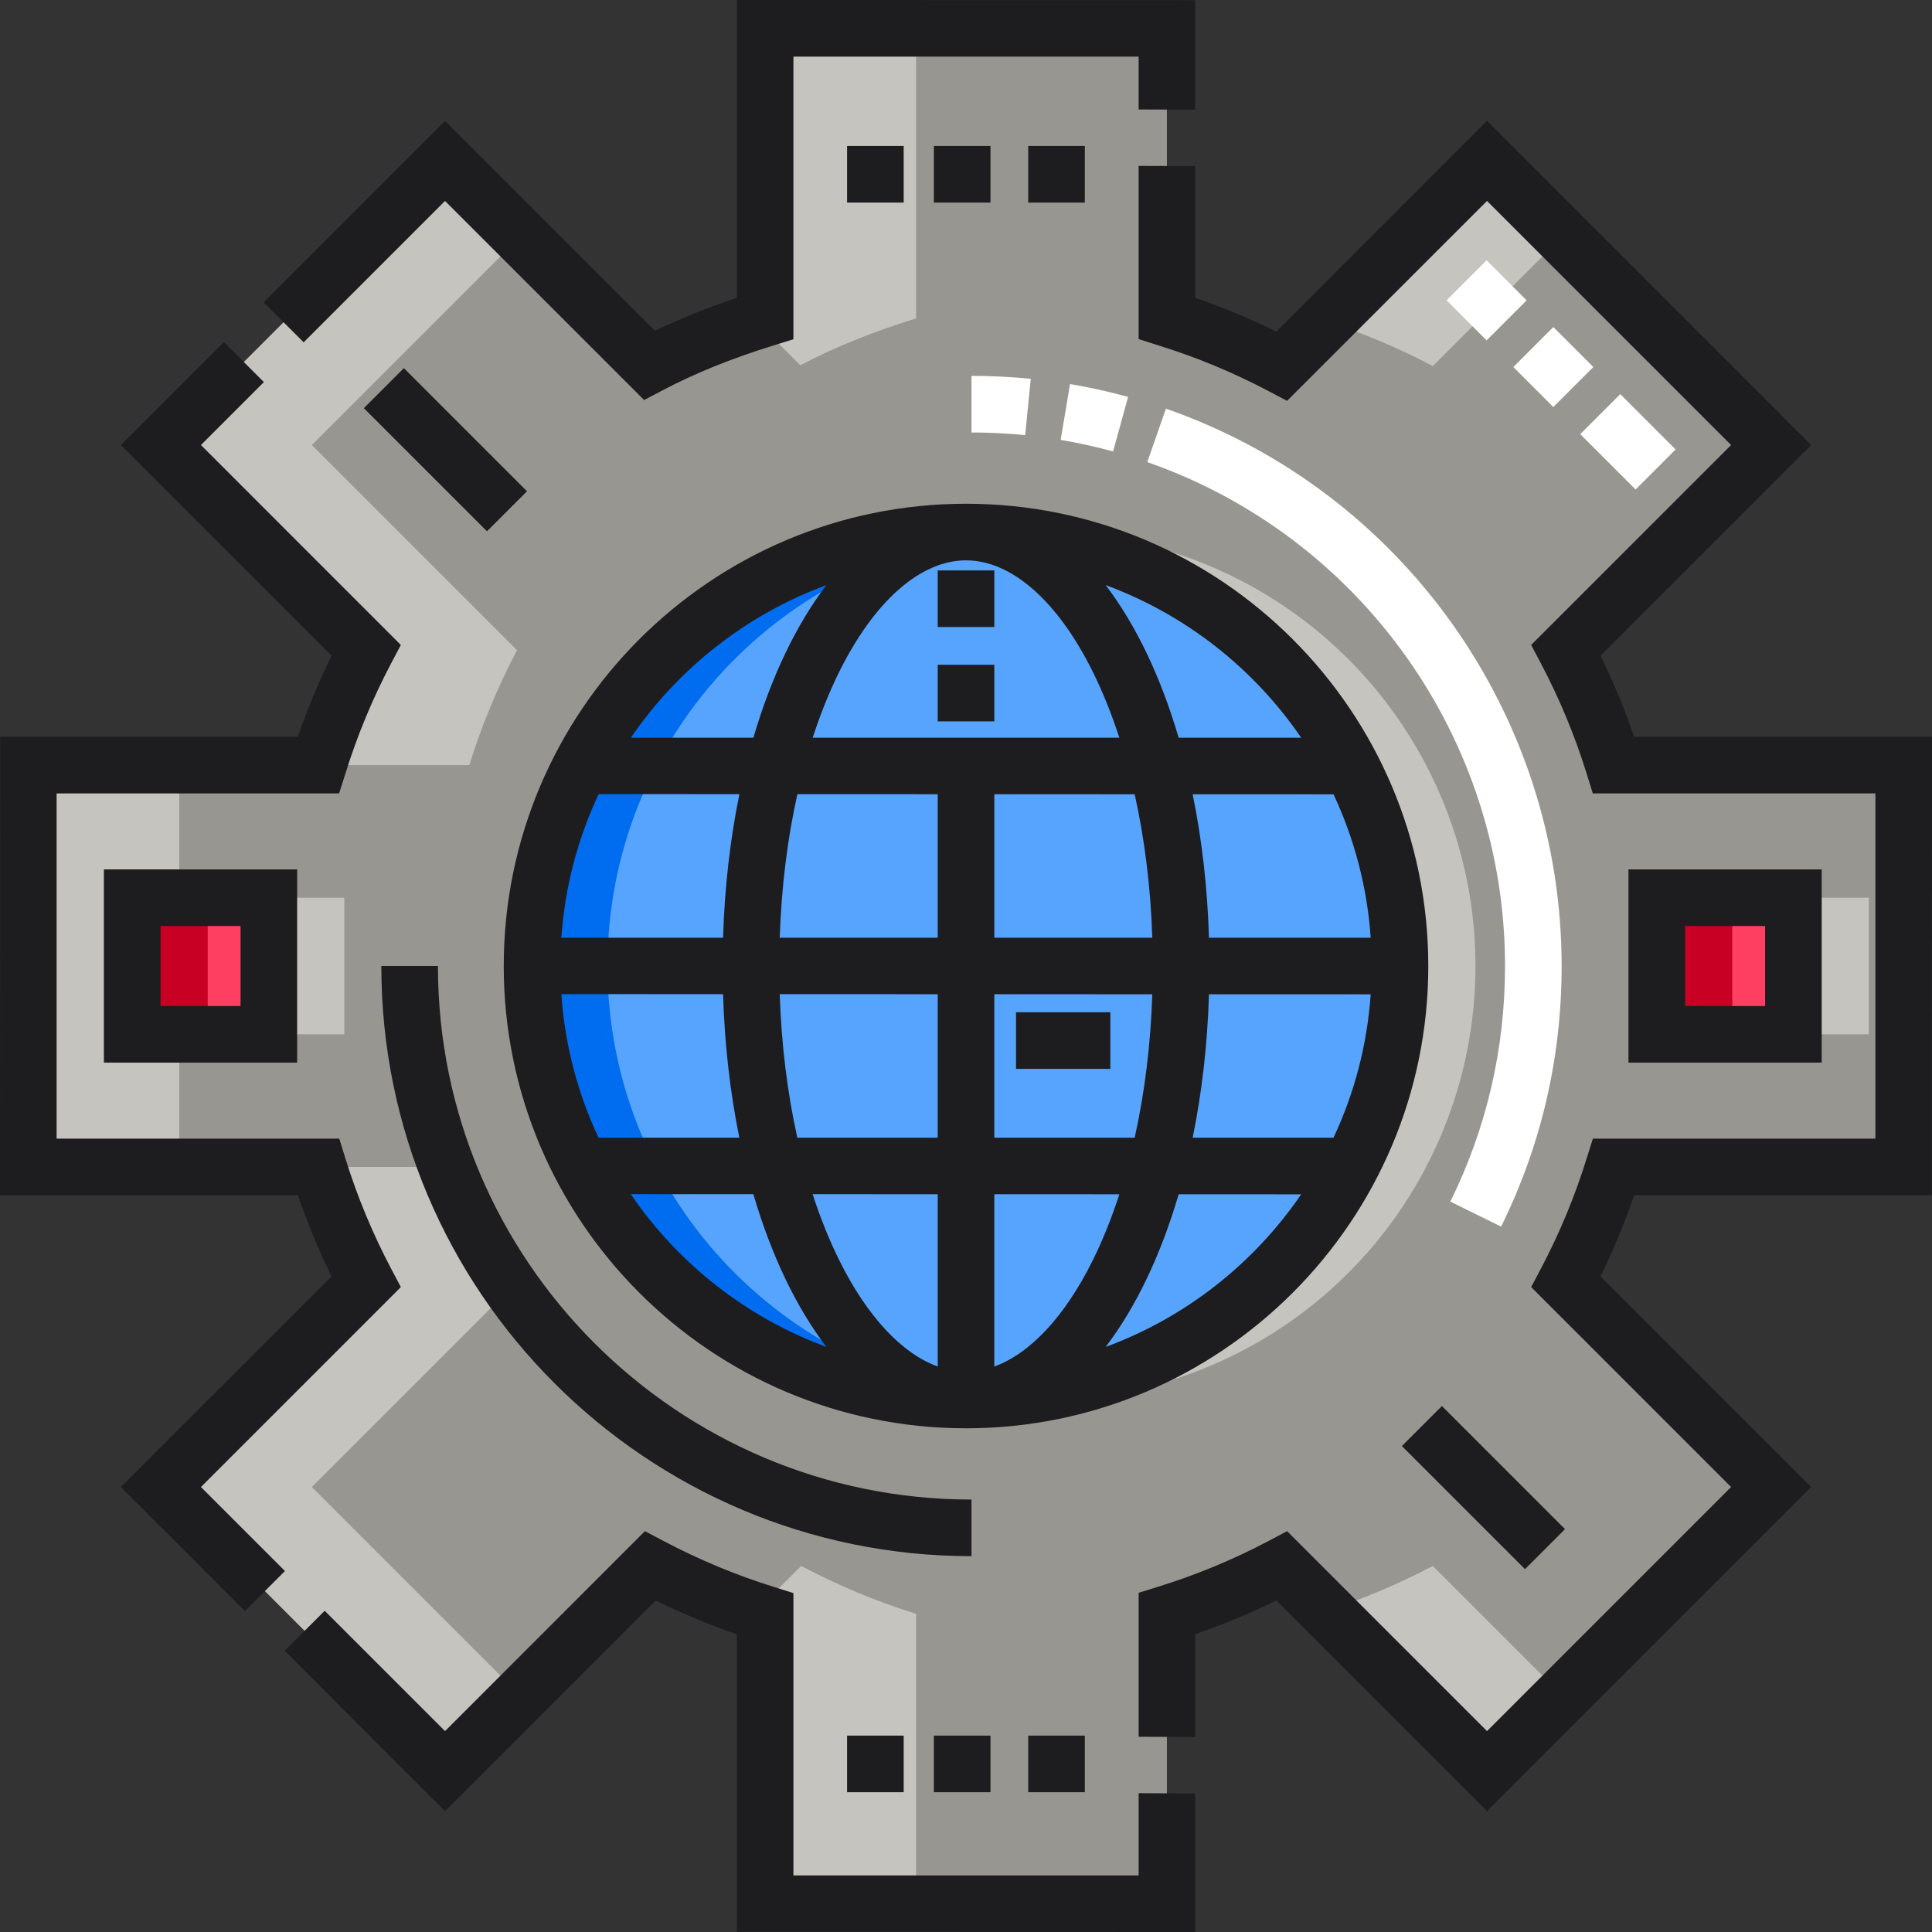 <?xml version="1.0"?>
<svg xmlns="http://www.w3.org/2000/svg" xmlns:xlink="http://www.w3.org/1999/xlink" version="1.1" id="Capa_1" x="0px" y="0px" viewBox="0 0 512 512" style="enable-background:new 0 0 512 512;" xml:space="preserve" width="512px" height="512px" class=""><rect x="0" y="0" width="512" height="512" fill="#333333" stroke="none"/><g><path style="fill:#989690" d="M504.505,309.245V202.766h-76.873c-3.287-10.609-7.54-20.79-12.639-30.457l54.373-54.373  l-75.291-75.292l-54.374,54.374c-9.667-5.099-19.848-9.353-30.457-12.64V7.505H202.766v76.873  c-10.609,3.287-21.006,7.324-30.673,12.424l-54.158-54.158l-75.291,75.292l54.373,54.373c-5.099,9.667-9.353,19.848-12.64,30.457  H7.506v106.479h76.873c3.287,10.609,7.54,20.79,12.64,30.457l-54.373,54.373l75.291,75.291l54.374-54.374  c9.667,5.099,19.848,9.396,30.457,12.682v76.83h106.478v-76.872c10.609-3.287,20.79-7.539,30.457-12.64l54.374,54.374l75.291-75.291  l-54.373-54.373c5.099-9.667,9.353-19.848,12.639-30.457L504.505,309.245L504.505,309.245z" data-original="#FFE477" class="" data-old_color="#FFE477"/><g>
	<rect x="459.067" y="237.904" style="fill:#C5C4BF" width="36.202" height="36.202" data-original="#FFD422" class="" data-old_color="#FFD422"/>
	<rect x="55.043" y="237.904" style="fill:#C5C4BF" width="36.202" height="36.202" data-original="#FFD422" class="" data-old_color="#FFD422"/>
	<circle style="fill:#C5C4BF" cx="276.006" cy="256.005" r="115.007" data-original="#FFD422" class="" data-old_color="#FFD422"/>
	<path style="fill:#C5C4BF" d="M84.378,202.766h40.002c3.287-10.609,7.54-20.79,12.64-30.457l-54.373-54.373l55.29-55.29   l-20.001-20.001l-75.291,75.292l54.373,54.373C91.918,181.976,87.665,192.157,84.378,202.766z" data-original="#FFD422" class="" data-old_color="#FFD422"/>
	<path style="fill:#C5C4BF" d="M212.096,96.802c9.667-5.099,20.064-9.137,30.673-12.424V7.505h-40.002v76.873   c-0.783,0.243-1.563,0.498-2.344,0.749L212.096,96.802z" data-original="#FFD422" class="" data-old_color="#FFD422"/>
	<path style="fill:#C5C4BF" d="M379.703,97.018l34.373-34.373l-20.001-20.001l-42.489,42.489   C361.352,88.309,370.752,92.294,379.703,97.018z" data-original="#FFD422" class="" data-old_color="#FFD422"/>
	<path style="fill:#C5C4BF" d="M82.647,394.075l54.373-54.373c-5.099-9.667-9.353-19.848-12.64-30.457H84.378   c3.287,10.609,7.54,20.79,12.64,30.457l-54.373,54.373l75.291,75.291l20.001-20.001L82.647,394.075z" data-original="#FFD422" class="" data-old_color="#FFD422"/>
	<path style="fill:#C5C4BF" d="M379.703,414.993c-8.953,4.723-18.352,8.708-28.118,11.885l42.489,42.49l20.001-20.001   L379.703,414.993z" data-original="#FFD422" class="" data-old_color="#FFD422"/>
	<rect x="7.506" y="202.762" style="fill:#C5C4BF" width="40.002" height="106.476" data-original="#FFD422" class="" data-old_color="#FFD422"/>
	<path style="fill:#C5C4BF" d="M212.312,414.993l-11.916,11.916c0.789,0.257,1.576,0.52,2.37,0.766v76.829h40.002v-76.829   C232.16,424.388,221.978,420.093,212.312,414.993z" data-original="#FFD422" class="" data-old_color="#FFD422"/>
</g><g>
	<rect x="439.066" y="237.904" style="fill:#FF3F62;" width="36.202" height="36.202" data-original="#FF3F62"/>
	<rect x="35.042" y="237.904" style="fill:#FF3F62;" width="36.202" height="36.202" data-original="#FF3F62"/>
</g><circle style="fill:#57A4FF;" cx="256.005" cy="256.005" r="115.007" data-original="#57A4FF"/><g>
	<rect x="439.066" y="237.904" style="fill:#C70024;" width="20.001" height="36.202" data-original="#C70024" class=""/>
	<rect x="35.042" y="237.904" style="fill:#C70024;" width="20.001" height="36.202" data-original="#C70024" class=""/>
</g><path style="fill:#006DF0;" d="M160.999,256.005c0-60.147,46.174-109.5,105.006-114.569c-3.296-0.284-6.63-0.438-10.001-0.438  c-63.517,0-115.007,51.49-115.007,115.007s51.49,115.007,115.007,115.007c3.37,0,6.704-0.154,10.001-0.438  C207.173,365.505,160.999,316.152,160.999,256.005z" data-original="#006DF0" class=""/><g>
	<path style="fill:#1D1D1F;" d="M431.56,230.402v51.208h51.208v-51.208L431.56,230.402L431.56,230.402z M467.767,266.609h-21.206   v-21.206h21.206V266.609z" data-original="#1D1D1F" class=""/>
	<path style="fill:#1D1D1F;" d="M78.745,281.609v-51.208H27.537v51.208H78.745z M42.537,245.402h21.206v21.206H42.537V245.402z" data-original="#1D1D1F" class=""/>
	<path style="fill:#1D1D1F;" d="M133.498,256.005c0,67.551,54.956,122.507,122.507,122.507s122.507-54.956,122.507-122.507   s-54.956-122.507-122.507-122.507S133.498,188.454,133.498,256.005z M289.592,178.014c2.668,5.383,5.017,11.249,7.044,17.487   h-81.262c2.027-6.239,4.375-12.104,7.044-17.487c9.297-18.757,21.538-29.516,33.587-29.516S280.296,159.257,289.592,178.014z    M363.246,248.505h-42.854c-0.408-13.416-1.899-26.189-4.322-38.012l37.322,0.009C358.872,222.184,362.311,235.004,363.246,248.505   z M148.762,263.457l42.857,0.009c0.406,13.426,1.897,26.21,4.321,38.041h-37.32C153.132,289.812,149.692,276.975,148.762,263.457z    M191.62,248.505h-42.855c0.936-13.519,4.383-26.357,9.877-38.051l37.306,0.009C193.522,222.294,192.028,235.078,191.62,248.505z    M211.314,210.466l37.191,0.009v38.029H206.64C207.075,235.18,208.665,222.343,211.314,210.466z M206.638,263.469l41.866,0.009   v38.029h-37.199C208.659,289.631,207.071,276.794,206.638,263.469z M248.505,316.482v45.657   c-9.504-3.445-18.72-13.279-26.087-28.143c-2.673-5.393-5.026-11.271-7.055-17.523L248.505,316.482z M263.505,362.138v-45.653   l33.135,0.008c-2.028,6.244-4.378,12.115-7.048,17.502C282.226,348.859,273.01,358.693,263.505,362.138z M263.505,301.508v-38.025   l41.865,0.009c-0.434,13.317-2.021,26.147-4.667,38.016H263.505z M320.392,263.494l42.854,0.009   c-0.935,13.501-4.373,26.322-9.855,38.004H316.07C318.494,289.684,319.985,276.91,320.392,263.494z M305.371,248.505h-41.865   v-38.025l37.196,0.009C303.348,222.359,304.937,235.188,305.371,248.505z M219,155.063c-7.977,10.451-14.598,24.258-19.342,40.438   h-32.469C179.732,177.145,197.809,162.857,219,155.063z M167.156,316.462l32.491,0.008c4.745,16.197,11.37,30.018,19.354,40.477   C197.791,349.147,179.701,334.841,167.156,316.462z M293.011,356.947c7.979-10.454,14.601-24.264,19.346-40.449l32.468,0.008   C332.281,334.863,314.203,349.153,293.011,356.947z M344.823,195.501h-32.469c-4.744-16.18-11.365-29.988-19.342-40.438   C314.202,162.857,332.28,177.145,344.823,195.501z" data-original="#1D1D1F" class=""/>
	<path style="fill:#1D1D1F;" d="M257.453,397.399c-77.966,0-141.395-63.43-141.395-141.394h-15.001   c0,86.236,70.158,156.395,156.396,156.395V397.399z" data-original="#1D1D1F" class=""/>
</g><g>
	<path style="fill:#FFFFFF" d="M281.085,116.575c4.665,0.785,9.342,1.817,13.897,3.067l3.971-14.466   c-5.042-1.384-10.217-2.526-15.379-3.394L281.085,116.575z" data-original="#FFFFFF" class="active-path"/>
	<path style="fill:#FFFFFF" d="M257.453,114.611c4.747,0,9.534,0.238,14.225,0.706l1.49-14.927   c-5.184-0.518-10.472-0.78-15.715-0.78V114.611z" data-original="#FFFFFF" class="active-path"/>
	<path style="fill:#FFFFFF" d="M308.979,108.299l-4.939,14.164c56.707,19.781,94.808,73.447,94.808,133.542   c0,21.919-4.876,42.926-14.492,62.433l13.454,6.633c10.644-21.588,16.039-44.826,16.039-69.066   C413.847,189.537,371.705,130.179,308.979,108.299z" data-original="#FFFFFF" class="active-path"/>
</g><g>
	<rect x="272.486" y="38.687" style="fill:#1D1D1F;" width="15.001" height="15.001" data-original="#1D1D1F" class=""/>
	<rect x="224.483" y="38.687" style="fill:#1D1D1F;" width="15.001" height="15.001" data-original="#1D1D1F" class=""/>
	<rect x="247.485" y="38.687" style="fill:#1D1D1F;" width="15.001" height="15.001" data-original="#1D1D1F" class=""/>
	<rect x="247.485" y="459.957" style="fill:#1D1D1F;" width="15.001" height="15.001" data-original="#1D1D1F" class=""/>
	<rect x="224.483" y="459.957" style="fill:#1D1D1F;" width="15.001" height="15.001" data-original="#1D1D1F" class=""/>
	<rect x="272.486" y="459.957" style="fill:#1D1D1F;" width="15.001" height="15.001" data-original="#1D1D1F" class=""/>
	<path style="fill:#1D1D1F;" d="M80.475,90.715l37.462-37.462l52.733,52.733l0.03,0.03l4.89-2.58   c8.479-4.48,18.371-8.48,29.392-11.891l5.28-1.64V15.001h91.485v14.011l14.95,0.05v-0.05h0.04V0.05L195.261,0v78.915   c-7.79,2.62-15.091,5.56-21.701,8.751l-55.593-55.593l-0.03-0.04L69.865,80.115l10.57,10.571L80.475,90.715z" data-original="#1D1D1F" class=""/>
	<path style="fill:#1D1D1F;" d="M301.749,497.009h-91.485v-74.824l-5.28-1.67c-9.871-3.06-19.69-7.15-29.172-12.151l-4.859-2.57   l-0.04-0.02l-52.974,52.983l-31.852-31.852l-0.04-0.03l-10.601,10.601l0.02,0.08l0.04-0.02l42.392,42.402l0.04,0.04l55.823-55.833   c7.03,3.46,14.261,6.47,21.501,8.971v78.845L316.74,512v-36.732l-14.99-0.05v21.791H301.749z" data-original="#1D1D1F" class=""/>
	<path style="fill:#1D1D1F;" d="M53.253,394.073l52.953-52.953l0.02-0.03l-2.58-4.89c-4.93-9.351-9.001-19.161-12.101-29.172   l-1.64-5.28H15.001v-91.485h74.864l1.68-5.28c3.1-10.001,7.17-19.821,12.101-29.172l2.58-4.89l-52.973-52.983l16.681-16.681   l-10.57-10.571l-0.04-0.04l-27.292,27.292l55.833,55.823c-3.42,6.97-6.42,14.211-8.932,21.501H0.05L0,316.749h78.935   c2.511,7.29,5.511,14.521,8.932,21.501l-55.833,55.823l32.832,32.832l0.04,0.04l10.61-10.611L53.253,394.073z" data-original="#1D1D1F" class=""/>
	<path style="fill:#1D1D1F;" d="M511.96,316.749L512,195.261h-78.925c-2.51-7.29-5.51-14.521-8.931-21.501l55.823-55.823   l-85.855-85.865l-0.04-0.04l-55.822,55.833c-6.971-3.42-14.211-6.42-21.512-8.931V44.013l-14.99-0.05v45.903l5.27,1.68   c10.011,3.1,19.831,7.17,29.182,12.111l4.86,2.56l0.03,0.01l52.982-52.973l64.685,64.684l-52.953,52.953l-0.03,0.03l2.58,4.89   c4.94,9.351,9.011,19.171,12.111,29.172l1.64,5.28H497v91.485h-74.863l-1.67,5.28c-3.101,10.011-7.17,19.821-12.111,29.172   l-2.58,4.89l52.983,52.983l-64.685,64.684l-52.953-52.953l-0.029-0.03l-4.891,2.59c-9.351,4.93-19.171,9.001-29.172,12.101   l-5.279,1.64v38.162l14.95,0.05v-0.05h0.04v-27.192c7.311-2.51,14.541-5.51,21.512-8.931l55.793,55.793l0.029,0.04l85.896-85.905   l-55.823-55.823c3.42-6.98,6.43-14.211,8.931-21.501L511.96,316.749L511.96,316.749z" data-original="#1D1D1F" class=""/>
	
		<rect x="110.519" y="96.105" transform="matrix(-0.707 0.707 -0.707 -0.707 285.745 120.002)" style="fill:#1D1D1F;" width="15.001" height="46.152" data-original="#1D1D1F" class=""/>
	
		<rect x="370.058" y="386.809" transform="matrix(0.707 0.707 -0.707 0.707 393.965 -162.497)" style="fill:#1D1D1F;" width="46.152" height="15.001" data-original="#1D1D1F" class=""/>
</g><g>
	
		<rect x="421.014" y="109.527" transform="matrix(-0.707 -0.707 0.707 -0.707 653.671 504.813)" style="fill:#FFFFFF" width="20.743" height="15.001" data-original="#FFFFFF" class="active-path"/>
	
		<rect x="404.181" y="89.823" transform="matrix(0.707 0.707 -0.707 0.707 189.397 -262.597)" style="fill:#FFFFFF" width="15.001" height="15.001" data-original="#FFFFFF" class="active-path"/>
	
		<rect x="386.5" y="72.145" transform="matrix(0.707 0.707 -0.707 0.707 171.718 -255.273)" style="fill:#FFFFFF" width="15.001" height="15.001" data-original="#FFFFFF" class="active-path"/>
</g><g>
	<rect x="248.505" y="176.17" style="fill:#1D1D1F;" width="15.001" height="15.001" data-original="#1D1D1F" class=""/>
	<rect x="248.505" y="151.169" style="fill:#1D1D1F;" width="15.001" height="15.001" data-original="#1D1D1F" class=""/>
	<rect x="269.256" y="268.256" style="fill:#1D1D1F;" width="25.001" height="15.001" data-original="#1D1D1F" class=""/>
</g></g> </svg>
